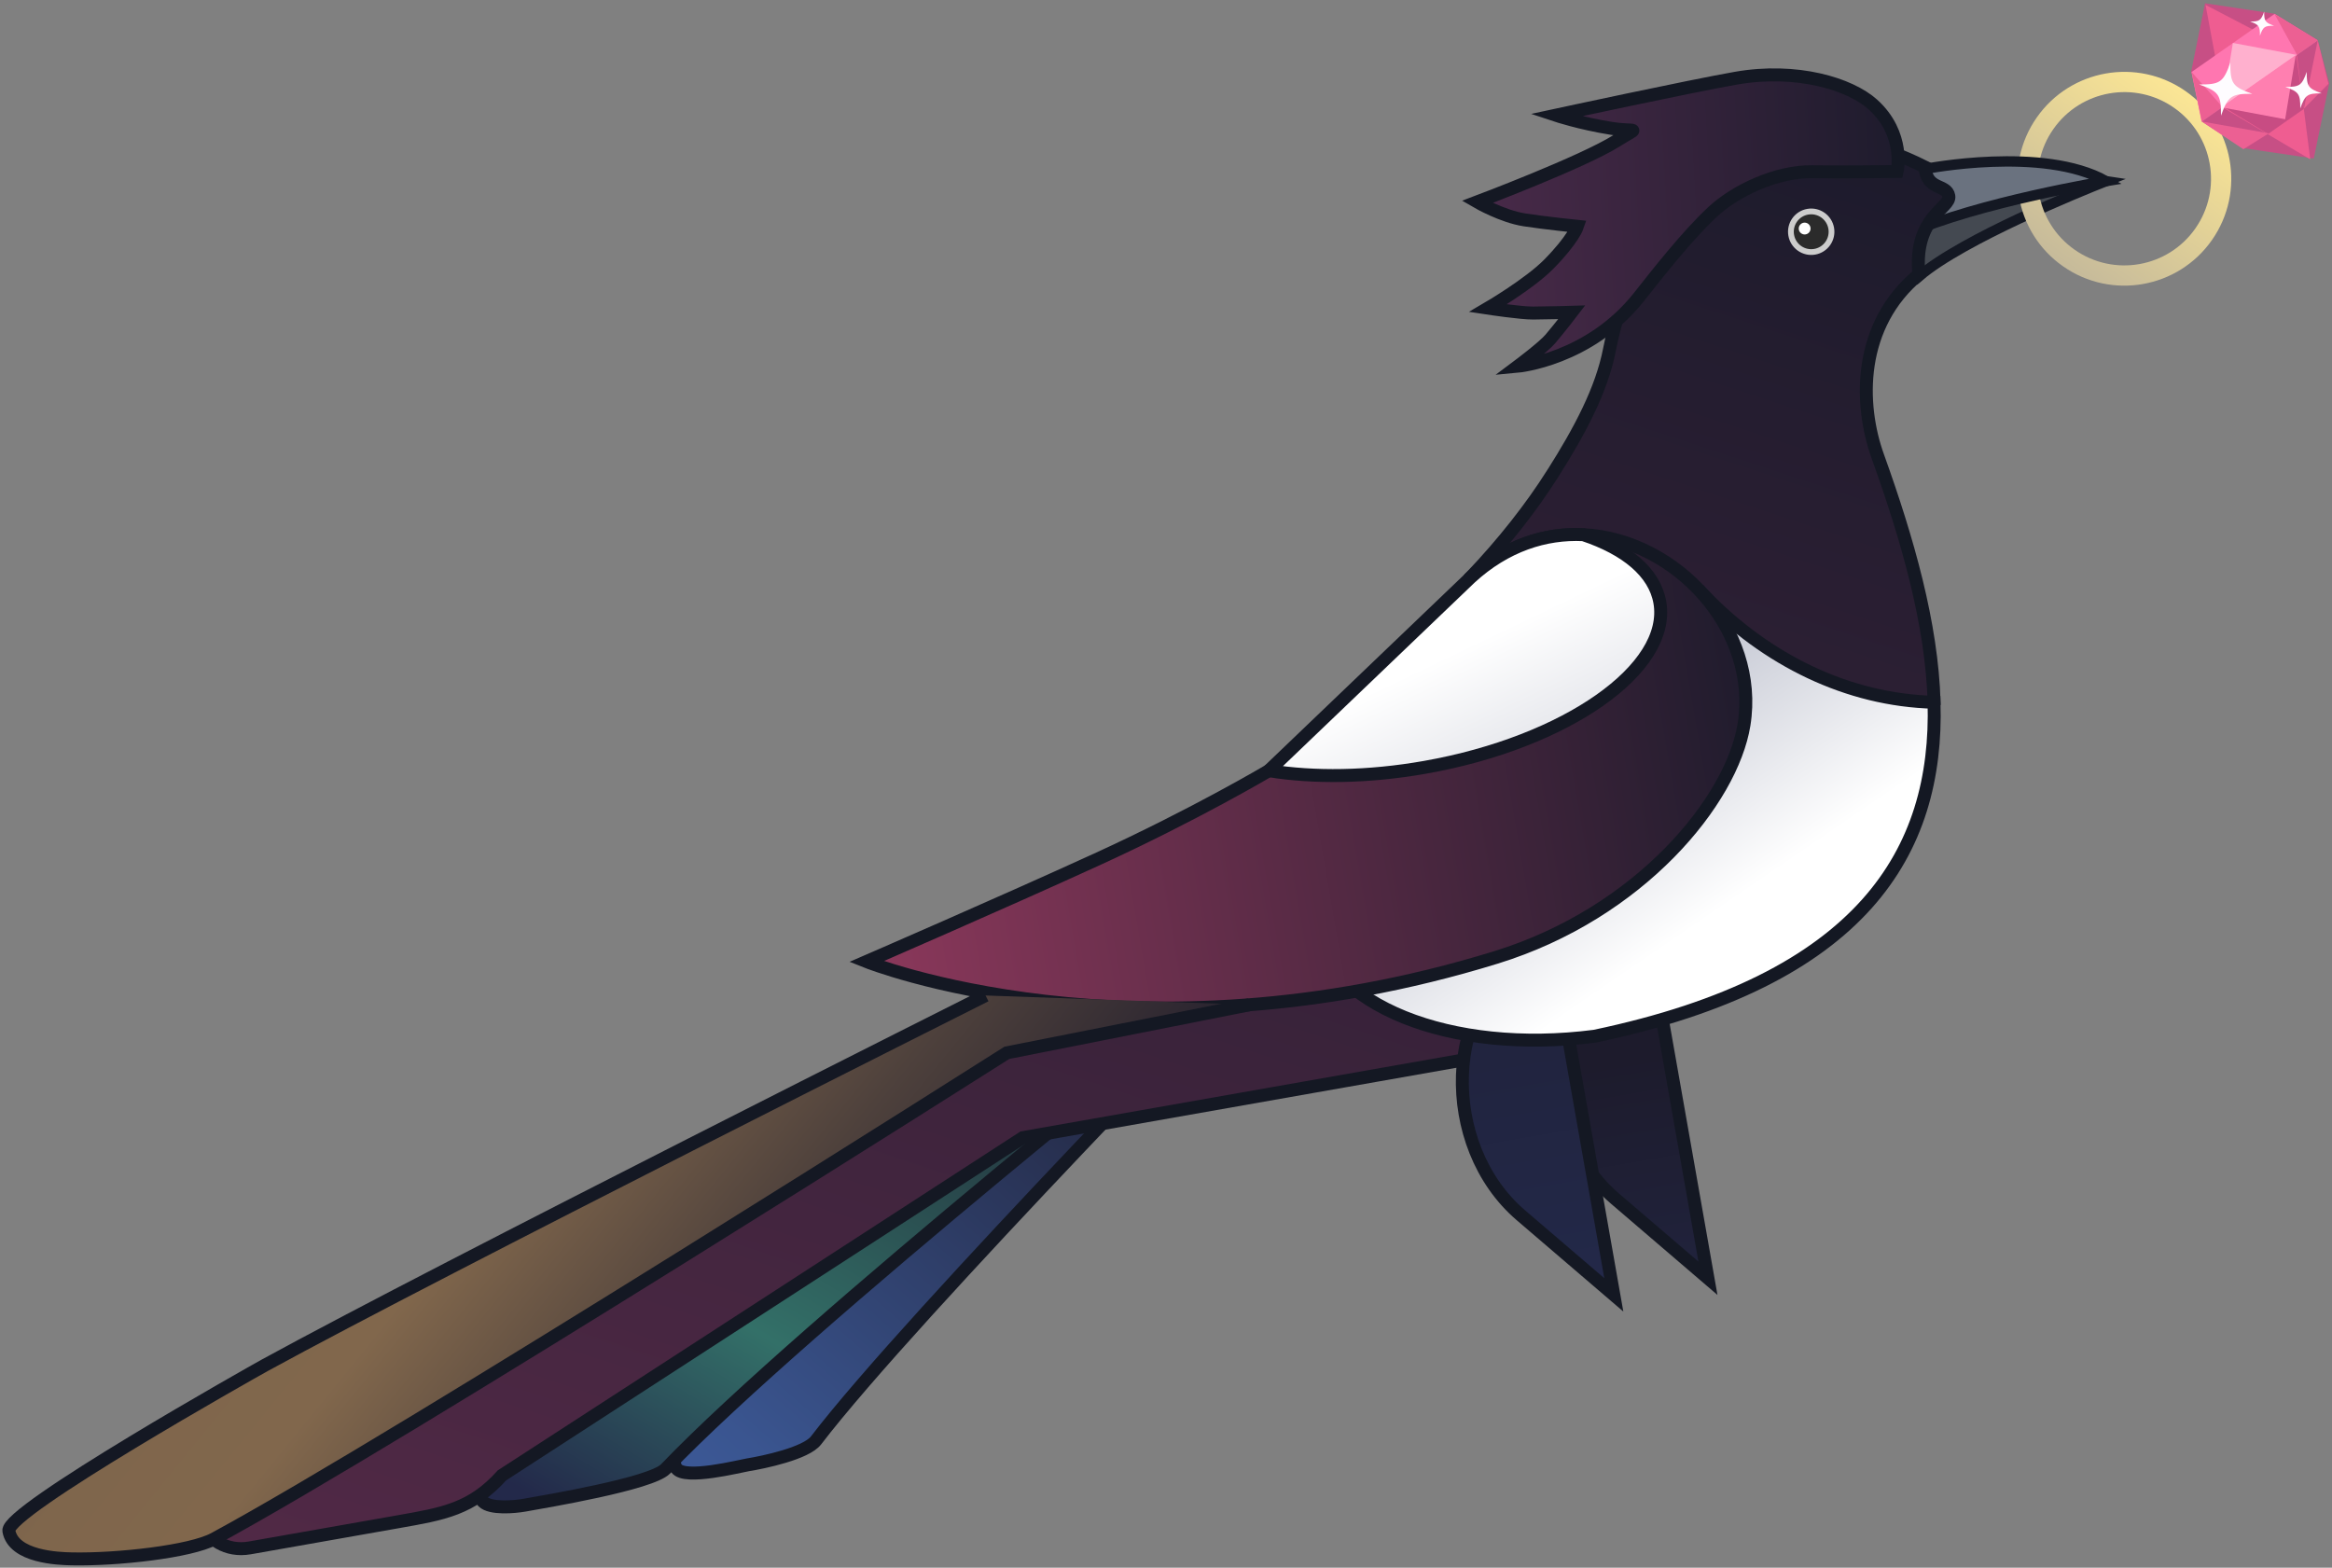 <?xml version="1.0" encoding="UTF-8" standalone="no"?>
<svg width="656px" height="441px" viewBox="0 0 656 441" version="1.1" xmlns="http://www.w3.org/2000/svg" xmlns:xlink="http://www.w3.org/1999/xlink">
    <rect x="0" y="0" width="656" height="441" fill="#808080" stroke="none"/>
    <!-- Generator: Sketch 48.2 (47327) - http://www.bohemiancoding.com/sketch -->
    <title>magpie_with_ring [Converted].eps-03</title>
    <desc>Created with Sketch.</desc>
    <defs>
        <linearGradient x1="-3.373%" y1="79.503%" x2="104.766%" y2="25.632%" id="linearGradient-1">
            <stop stop-color="#3B5794" offset="0%"></stop>
            <stop stop-color="#3A5590" offset="6.18%"></stop>
            <stop stop-color="#1D1B2C" offset="100%"></stop>
        </linearGradient>
        <linearGradient x1="-1.677%" y1="82.563%" x2="102.761%" y2="24.368%" id="linearGradient-2">
            <stop stop-color="#23294A" offset="0%"></stop>
            <stop stop-color="#337068" offset="34.65%"></stop>
            <stop stop-color="#1D1B2C" offset="100%"></stop>
        </linearGradient>
        <linearGradient x1="12.466%" y1="86.64%" x2="87.182%" y2="13.703%" id="linearGradient-3">
            <stop stop-color="#C2B79B" offset="0%"></stop>
            <stop stop-color="#FFE994" offset="100%"></stop>
        </linearGradient>
        <linearGradient x1="8.19%" y1="118.384%" x2="100.158%" y2="12.344%" id="linearGradient-4">
            <stop stop-color="#552A48" offset="0%"></stop>
            <stop stop-color="#1D1B2C" offset="100%"></stop>
        </linearGradient>
        <linearGradient x1="49.999%" y1="149.513%" x2="49.999%" y2="36.51%" id="linearGradient-5">
            <stop stop-color="#23294A" offset="0%"></stop>
            <stop stop-color="#1D1B2C" offset="100%"></stop>
        </linearGradient>
        <linearGradient x1="50%" y1="102.445%" x2="50%" y2="-96.008%" id="linearGradient-6">
            <stop stop-color="#23294A" offset="0%"></stop>
            <stop stop-color="#1D1B2C" offset="100%"></stop>
        </linearGradient>
        <linearGradient x1="-65.075%" y1="-107.937%" x2="64.255%" y2="73.827%" id="linearGradient-7">
            <stop stop-color="#000D3F" offset="0%"></stop>
            <stop stop-color="#FFFFFF" offset="100%"></stop>
        </linearGradient>
        <linearGradient x1="-0%" y1="50%" x2="100%" y2="50%" id="linearGradient-8">
            <stop stop-color="#8C385B" offset="0%"></stop>
            <stop stop-color="#1D1B2C" offset="100%"></stop>
        </linearGradient>
        <linearGradient x1="296.061%" y1="504.444%" x2="46.018%" y2="50.038%" id="linearGradient-9">
            <stop stop-color="#000D3F" offset="0%"></stop>
            <stop stop-color="#FFFFFF" offset="100%"></stop>
        </linearGradient>
        <linearGradient x1="0.585%" y1="47.537%" x2="99.655%" y2="54.279%" id="linearGradient-10">
            <stop stop-color="#492A49" offset="0%"></stop>
            <stop stop-color="#1D1B2C" offset="100%"></stop>
        </linearGradient>
        <linearGradient x1="1.847%" y1="34.4%" x2="98.087%" y2="69.166%" id="linearGradient-11">
            <stop stop-color="#23294A" offset="0%"></stop>
            <stop stop-color="#2B2E4A" offset="0.58%"></stop>
            <stop stop-color="#46404B" offset="2.89%"></stop>
            <stop stop-color="#5C4E4B" offset="5.55%"></stop>
            <stop stop-color="#6D594C" offset="8.65%"></stop>
            <stop stop-color="#78614C" offset="12.49%"></stop>
            <stop stop-color="#7F664C" offset="17.87%"></stop>
            <stop stop-color="#81674C" offset="32.81%"></stop>
            <stop stop-color="#4E413C" offset="58.79%"></stop>
            <stop stop-color="#2B2530" offset="80.48%"></stop>
            <stop stop-color="#1D1B2C" offset="92.05%"></stop>
        </linearGradient>
    </defs>
    <g id="Desktop-HD-Copy-5" stroke="none" stroke-width="1" fill="none" fill-rule="evenodd" transform="translate(-60, -379)">
        <g id="magpie_with_ring-[Converted].eps-03" transform="translate(391.5, 599.5) rotate(-10) translate(-391.5, -599.5) translate(31, 431)" fill-rule="nonzero">
            <path d="M368.857,217.717 C368.857,217.717 221.168,297.074 202.131,315.927 C200.666,317.379 185.359,327.786 187.993,333.627 C189.647,337.296 205.641,336.093 207.903,336.127 C212.42,336.195 224.657,335.794 228.034,332.688 C260.612,302.721 377.555,219.102 377.555,219.102" id="Shape" stroke="#141823" stroke-width="3.645" fill="url(#linearGradient-1)"></path>
            <path d="M351.365,224.505 C351.365,224.505 151.979,300.042 133.635,323.46 C132.096,325.425 131.361,331.375 132.801,333.415 C134.489,335.807 141.195,336.406 144.121,336.397 C149.965,336.377 180.258,336.673 184.973,333.218 C230.459,299.885 362.423,228.266 362.423,228.266" id="Shape" stroke="#141823" stroke-width="3.645" fill="url(#linearGradient-2)"></path>
            <path d="M589.023,51.755 C589.271,58.224 590.518,64.057 590.518,64.057 C604.556,55.82 639.351,48.384 646.921,46.836 C626.537,39.889 610.735,46.384 589.023,51.755 Z" id="Shape" stroke="#141823" stroke-width="2.916" fill="#444951"></path>
            <g id="Group" transform="translate(621.804, 0.383)">
                <path d="M51.566,25.433 C39.822,13.691 20.779,13.691 9.035,25.433 C-2.71,37.176 -2.71,56.215 9.035,67.958 C20.779,79.701 39.822,79.701 51.566,67.958 C63.311,56.214 63.311,37.176 51.566,25.433 Z M13.063,63.93 C3.542,54.411 3.542,38.98 13.063,29.461 C22.584,19.942 38.017,19.942 47.538,29.461 C57.059,38.981 57.059,54.411 47.538,63.93 C38.017,73.45 22.584,73.449 13.063,63.93 Z" id="Shape" fill="url(#linearGradient-3)"></path>
                <g id="Group-4-Copy" transform="translate(72.635, 25.942) rotate(-70) translate(-72.635, -25.942) translate(52.635, 5.942)">
                    <polygon id="Shape-Copy-2" fill="#C74F85" transform="translate(22.41, 17.391) scale(-1, -1) translate(-22.41, -17.391) " points="39.082 28.708 25.84 34.191 6.248 33.687 5.738 13.821 10.977 0.59"></polygon>
                    <polygon id="Shape-Copy-3" fill="#EF5D91" transform="translate(24.641, 15.445) scale(-1, -1) translate(-24.641, -15.445) " points="38.151 19.42 11.132 29.571 20.057 1.319"></polygon>
                    <polygon id="Shape" fill="#FF76B0" points="33.766 34.087 39.014 20.87 18.865 0.712 5.61 5.918 12.4 27.373"></polygon>
                    <polygon id="Shape" fill="#EC6093" points="10.685 10.995 18.84 0.78 5.66 5.967"></polygon>
                    <polygon id="Shape" fill="#EC6093" points="28.78 29.096 38.948 20.899 33.805 34.125"></polygon>
                    <polygon id="Shape" fill="#C74F85" points="33.796 34.122 22.476 39.419 0.883 38.8 0.307 18.678 5.663 5.976"></polygon>
                    <polygon id="Shape" fill="#EF5D91" points="28.693 29.086 0.474 37.864 10.599 10.985"></polygon>
                    <polygon id="Shape" fill="#C84C83" points="10.75 11.295 5.447 24.935 14.135 33.627 28.403 28.956"></polygon>
                    <polygon id="Shape" fill="#EC6093" points="14.236 33.635 22.305 39.222 33.805 34.125"></polygon>
                    <polygon id="Shape" fill="#EC6093" points="5.66 25.114 0.011 18.842 5.66 5.967"></polygon>
                    <path d="M19.733,20.046 L39.375,21.042 L19.733,20.046 Z" id="Shape" fill="#B65CFF"></path>
                    <polygon id="Shape" fill="#FFB0CE" points="10.658 10.94 28.944 10.748 28.752 29.041"></polygon>
                    <polygon id="Shape-Copy-4" fill="#FF7FB0" transform="translate(19.51, 19.809) scale(1, -1) rotate(-90) translate(-19.51, -19.809) " points="10.367 10.854 28.653 10.662 28.461 28.955"></polygon>
                    <path d="M23.377,11.008 C17.576,11.991 16.78,12.787 15.798,18.591 C14.816,12.787 14.02,11.991 8.219,11.008 C14.02,10.026 14.816,9.229 15.798,3.426 C16.78,9.229 17.576,10.026 23.377,11.008 Z" id="Shape" fill="#FEFCFF"></path>
                    <path d="M24.532,32.615 C20.544,33.29 19.996,33.837 19.321,37.827 C18.646,33.837 18.099,33.29 14.111,32.615 C18.099,31.939 18.646,31.392 19.321,27.402 C19.996,31.392 20.544,31.939 24.532,32.615 Z" id="Shape-Copy" fill="#FEFCFF"></path>
                    <path d="M39.156,17.885 C36.527,18.33 36.166,18.691 35.722,21.321 C35.277,18.691 34.916,18.33 32.287,17.885 C34.916,17.44 35.277,17.079 35.722,14.449 C36.166,17.079 36.527,17.44 39.156,17.885 Z" id="Shape-Copy-5" fill="#FEFCFF"></path>
                </g>
            </g>
            <path d="M646.921,46.836 C631.167,33.921 597.443,34.631 597.443,34.631 C589.991,34.287 588.711,43.543 589.023,51.755 C610.735,46.384 646.921,46.836 646.921,46.836 Z" id="Shape" stroke="#141823" stroke-width="2.916" fill="#6A727F"></path>
            <g id="bird_3_" transform="translate(52.475, 18.965)" stroke="#141823" stroke-width="3.645">
                <path d="M544.973,15.139 C496.614,-20.737 461.379,17.22 448.628,50.341 C444.51,61.04 436.563,71.242 426.874,81.865 L426.872,81.865 C419.28,90.185 410.065,98.504 398.956,106.695 C393.163,131.213 313.507,168.917 255.094,202.829 L222.337,221.019 L7.017,291.586 C-4.549,298.177 0.125,315.845 13.433,315.845 L55.928,315.845 C68.718,315.845 76.77,315.943 86.851,308.065 L247.639,239.949 L401.096,239.949 C404.482,239.949 407.78,239.897 410.99,239.794 C448.84,200.521 490.421,189.04 521.345,163.883 C524.566,142.004 521.971,117.424 517.762,92.99 C515.114,77.619 518.479,55.679 538.042,44.558 C539.319,28.223 550.16,27.819 550.16,24.322 C550.16,20.823 544.243,21.776 544.973,15.139 Z" id="Shape" fill="url(#linearGradient-4)"></path>
                <path d="M430.561,210.876 L430.561,312.372 L408.71,285.784 C389.435,262.33 397.92,222.314 424.115,213.134 L430.561,210.876 Z" id="Shape" fill="url(#linearGradient-5)"></path>
                <path d="M403.671,210.876 L403.671,312.372 L381.82,285.784 C362.544,262.33 371.03,222.314 397.225,213.134 L403.671,210.876 Z" id="Shape" fill="url(#linearGradient-6)"></path>
                <path d="M462.673,122.745 C449.428,133.566 433.151,142.239 414.861,147.991 L417.365,148.149 C416.299,148.149 415.242,148.171 414.186,148.195 C401.741,152.05 388.376,154.555 374.406,155.469 C352.528,163.641 338.031,177.862 338.031,194.049 C338.031,218.154 370.151,237.904 410.974,239.789 C488.073,237.31 515.224,205.464 521.34,163.846 C497.623,159.057 476.922,144.001 462.673,122.745 Z" id="Shape" fill="url(#linearGradient-7)"></path>
                <path d="M467.578,160.812 C460.491,181.132 429.686,207.845 387.494,213.135 C281.945,226.369 212.913,183.53 212.913,183.53 C212.913,183.53 253.039,173.95 281.75,166.479 C311.234,158.807 333.696,150.307 333.696,150.307 C363.234,139.619 388.361,126.751 398.96,106.696 C410.326,99.442 421.919,97.925 432.349,100.282 C457.921,106.084 476.492,135.261 467.578,160.812 Z" id="Shape" fill="url(#linearGradient-8)"></path>
                <path d="M450.254,122.744 C450.254,141.665 417.509,157.002 377.129,157.002 C360.859,157.002 345.836,154.516 333.695,150.308 L398.959,106.697 C410.325,99.443 421.918,97.925 432.349,100.282 C443.5,106.299 450.254,114.155 450.254,122.744 Z" id="Shape" fill="url(#linearGradient-9)"></path>
            </g>
            <ellipse id="Oval" fill="#CCCCCC" cx="562.766" cy="46.461" rx="6.521" ry="6.526"></ellipse>
            <ellipse id="Oval" fill="#2B2B2B" cx="562.766" cy="46.461" rx="4.901" ry="4.905"></ellipse>
            <ellipse id="Oval" fill="#FFFFFF" cx="561.104" cy="45.256" rx="1.662" ry="1.664"></ellipse>
            <path d="M589.512,33.974 C589.512,33.974 593.714,23.993 586.026,14.18 C580.745,7.438 566.791,0.243 549.299,0.243 C535.938,0.243 497.675,1.702 497.675,1.702 C497.675,1.702 504.071,5.158 512.373,8.024 C519.419,10.455 520.726,8.722 513.345,11.731 C502.728,16.057 471.681,21.883 471.681,21.883 C471.681,21.883 477.876,27.111 483.949,29.177 C489.244,30.979 498.282,33.554 498.282,33.554 C498.282,33.554 496.46,36.958 488.456,42.646 C482.081,47.176 469.494,51.841 469.494,51.841 C469.494,51.841 478.439,54.854 481.762,55.402 C488.204,56.466 492.485,57.08 492.485,57.08 C492.485,57.08 488.843,60.432 485.261,63.419 C482.971,65.329 474.935,69.386 474.935,69.386 C474.935,69.386 495.03,71.065 511.828,56.151 C518.008,50.664 527.838,41.746 536.396,36.165 C543.754,31.367 556.19,27.964 566.084,29.903 C572.763,31.212 589.512,33.974 589.512,33.974 Z" id="Shape" stroke="#141823" stroke-width="3.645" fill="url(#linearGradient-10)"></path>
            <path d="M296.727,217.717 C296.727,217.717 132.027,266.996 79.017,284.94 C75.834,286.017 0,312.686 0,318.318 C0,325.815 12.4,328.431 16.051,329.152 C28.626,331.636 49.324,332.949 56.466,330.572 C112.699,311.861 299.829,234.638 299.829,234.638 L369.389,233.176" id="Shape" stroke="#141823" stroke-width="3.645" fill="url(#linearGradient-11)"></path>
        </g>
    </g>
</svg>